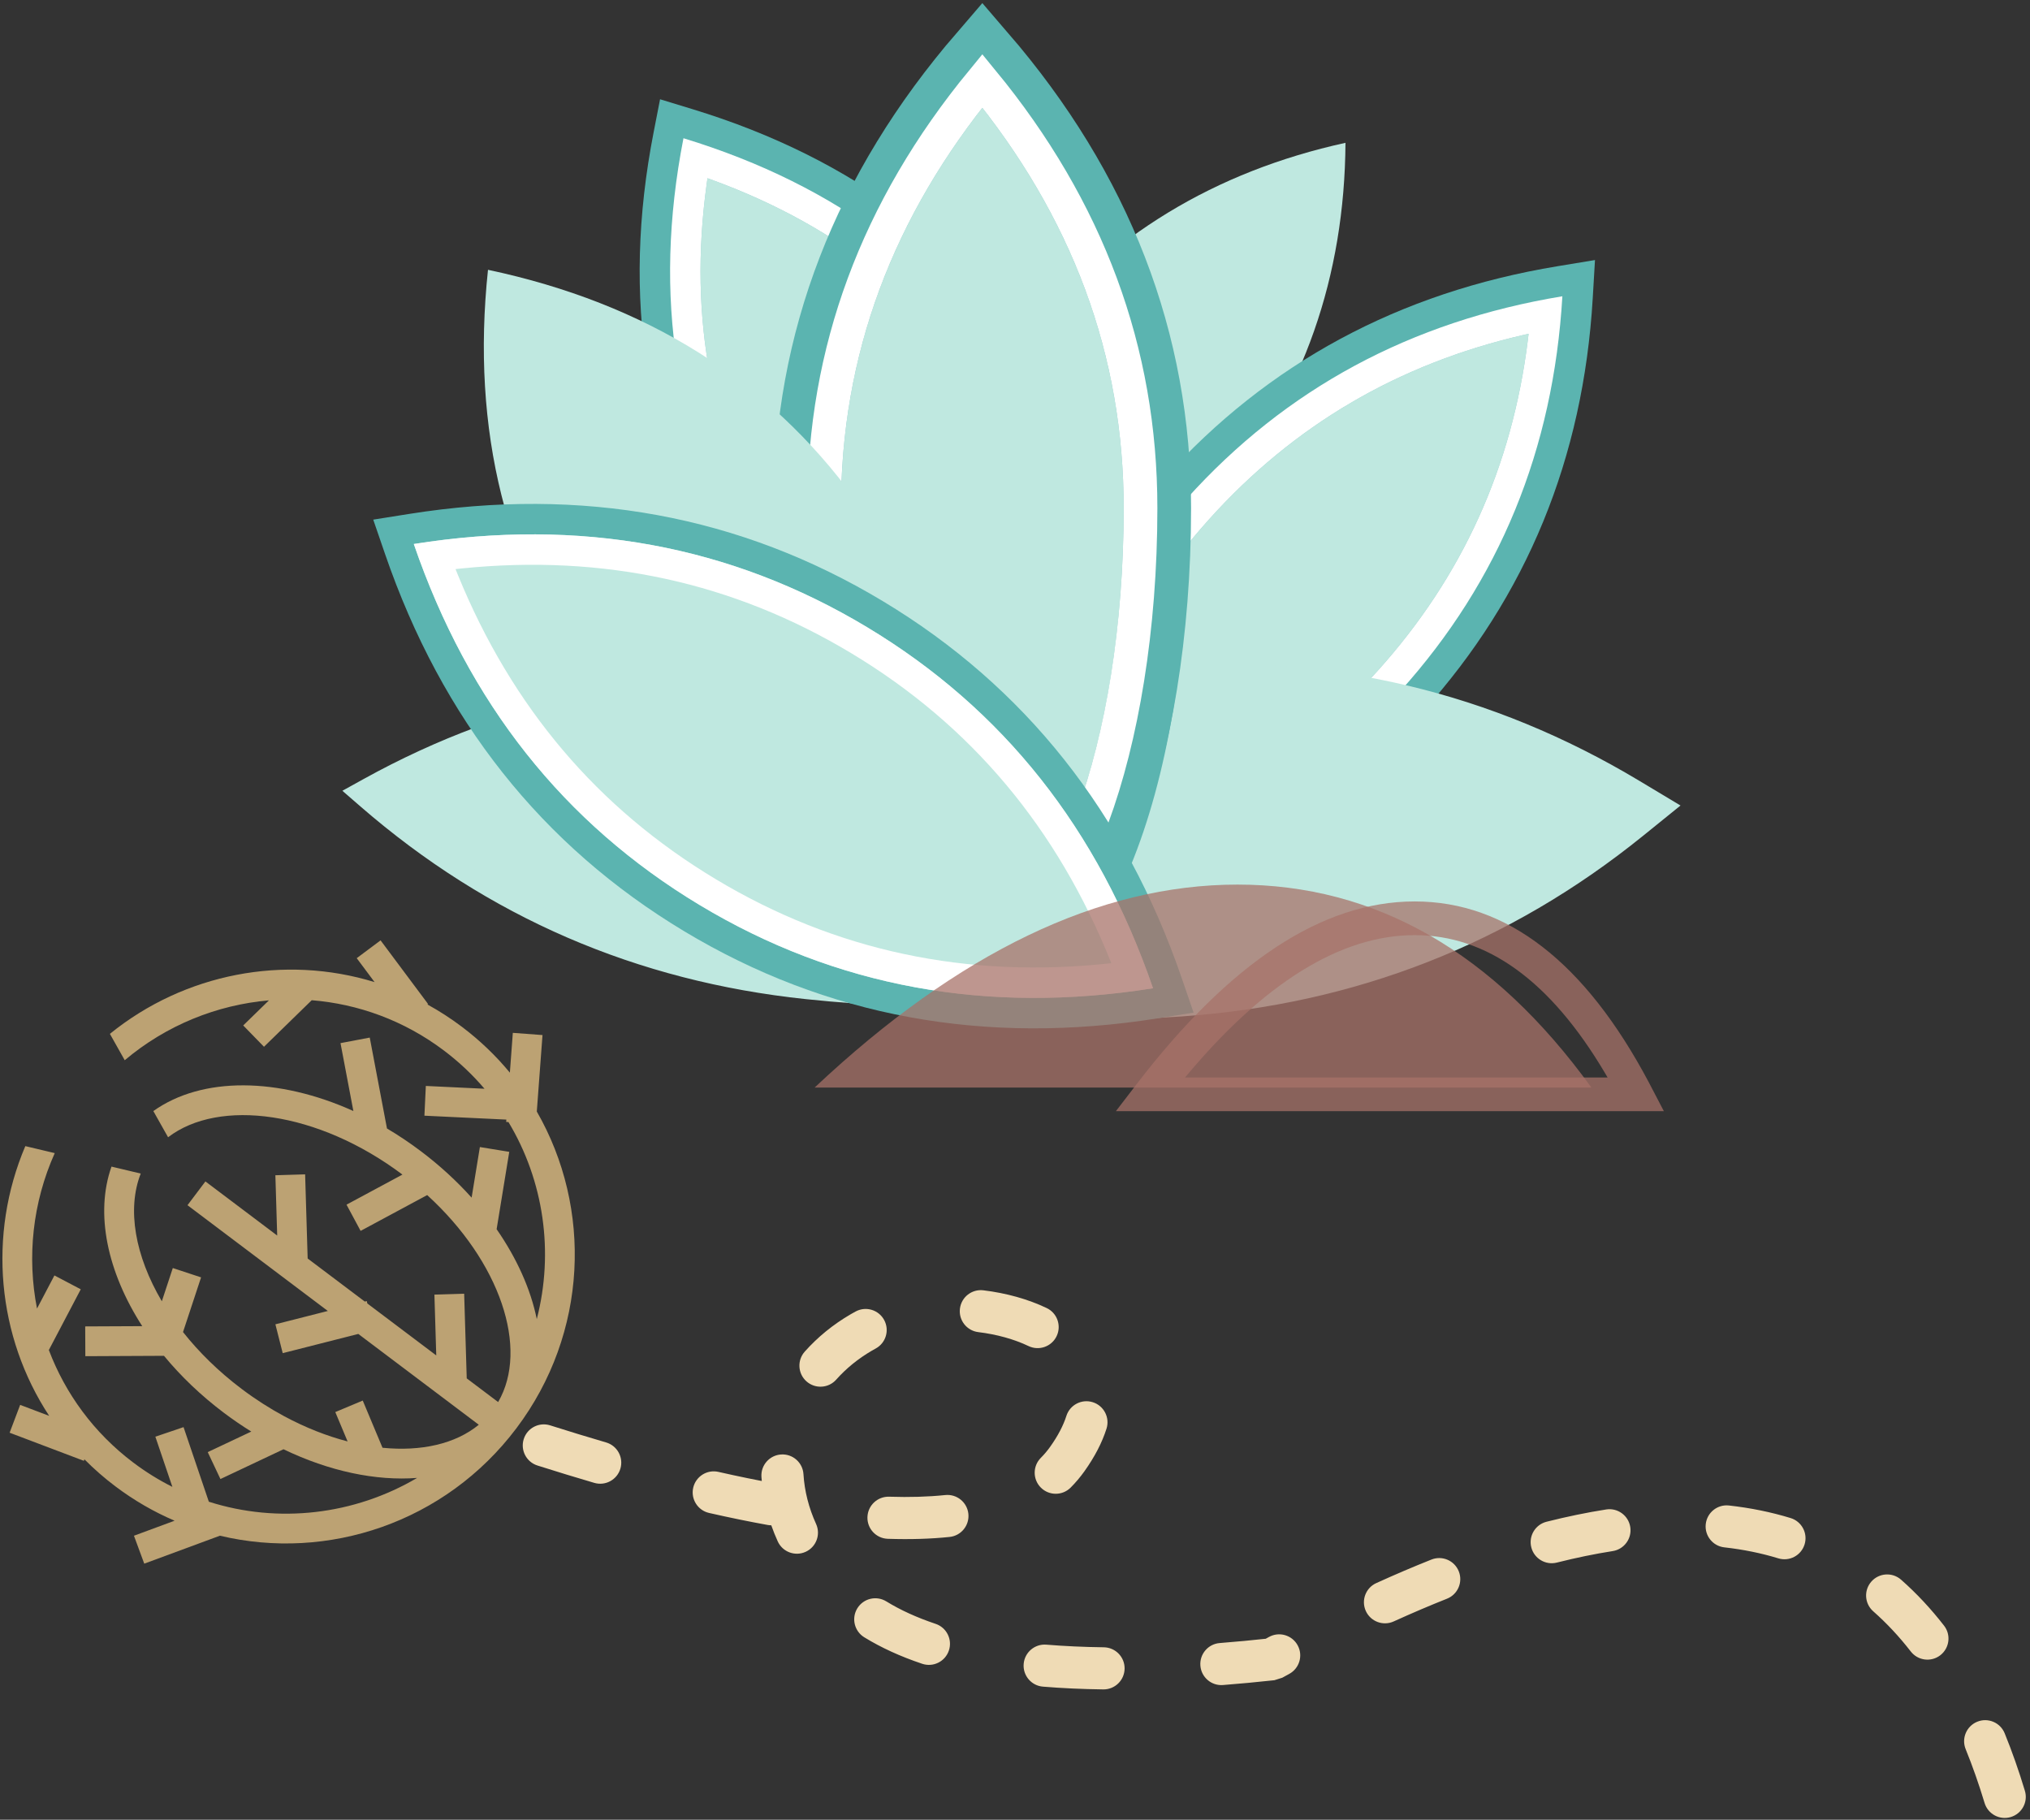 <svg xmlns="http://www.w3.org/2000/svg" xmlns:xlink="http://www.w3.org/1999/xlink" width="241" height="216" viewBox="0 0 241 216">
  <rect x="0" y="0" width="241" height="216" fill="#333333" stroke="none"/>
  <defs>
    <path id="no_one_nearby-a" d="M32.938,111.271 C46.792,95.207 53.719,77.268 53.719,57.452 C53.719,27.728 44.415,3.633 32.938,3.633 C21.46,3.633 12.156,27.728 12.156,57.452 C12.156,77.268 19.083,95.207 32.938,111.271 Z"/>
  </defs>
  <g fill="none" fill-rule="evenodd" transform="translate(-16 -.91)">
    <g fill-rule="nonzero" transform="translate(0 98.91)">
      <path fill="#E5C487" fill-opacity=".766" d="M66.454,59.814 L58.303,56.059 L59.782,52.849 L66.628,56.003 C66.608,43.432 60.776,33.166 53.423,31.116 L54.853,27.847 C61.642,29.989 67.005,37.318 69.149,46.809 L74.666,40.739 L77.281,43.116 L69.894,51.244 C70.071,52.815 70.162,54.427 70.162,56.07 C70.162,58.891 69.892,61.623 69.386,64.209 L74.772,61.378 L76.416,64.506 L68.18,68.835 C66.853,72.859 64.914,76.361 62.529,79.062 C70.103,75.927 76.133,69.865 79.181,62.305 L79.034,62.076 L79.266,61.927 L73.782,53.879 L76.703,51.889 L80.629,57.651 C81.103,55.53 81.353,53.326 81.353,51.063 C81.353,45.142 79.64,39.616 76.677,34.946 L68.853,33.745 L69.39,30.252 L73.607,30.899 C69.461,26.288 63.915,22.937 57.628,21.503 L59.068,18.213 C70.14,20.968 79.069,29.08 82.885,39.611 L83.878,36.208 L87.27,37.198 L84.631,46.245 L84.54,46.218 C84.769,47.801 84.887,49.418 84.887,51.063 C84.887,53.763 84.569,56.389 83.967,58.906 L87.952,56.344 L89.863,59.316 L82.206,64.238 C77.021,76.399 64.876,84.93 50.725,84.93 C36.674,84.93 24.601,76.519 19.356,64.495 L11.299,59.316 L13.21,56.344 L17.537,59.125 C16.901,56.541 16.564,53.841 16.564,51.063 C16.564,49.409 16.683,47.782 16.914,46.192 L16.732,46.245 L14.093,37.198 L17.485,36.208 L18.517,39.746 C22.306,29.15 31.264,20.98 42.383,18.213 L43.823,21.503 C37.524,22.94 31.969,26.3 27.82,30.926 L32.203,30.211 L32.772,33.698 L24.734,35.01 C21.795,39.666 20.098,45.169 20.098,51.063 C20.098,52.918 20.266,54.734 20.588,56.497 L24.129,51.3 L27.049,53.29 L21.785,61.016 C24.645,69.174 30.923,75.751 38.922,79.062 C35.687,75.399 33.272,70.261 32.093,64.348 L24.763,60.495 L26.408,57.367 L31.468,60.028 C31.35,58.732 31.289,57.411 31.289,56.07 C31.289,52.663 31.683,49.386 32.411,46.34 L26.757,38.91 L29.57,36.77 L33.67,42.159 C36.316,34.97 40.966,29.624 46.598,27.847 L48.028,31.116 C43.657,32.335 39.824,36.457 37.429,42.24 L41.363,40.906 L42.498,44.253 L36.024,46.448 C35.252,49.407 34.823,52.654 34.823,56.07 C34.823,58.125 34.978,60.119 35.27,62.026 L35.27,62.027 C35.704,64.86 36.439,67.5 37.414,69.864 L39.318,66.601 L42.371,68.382 L39.309,73.628 C41.703,77.561 44.874,80.264 48.369,81.112 L48.369,63.201 L41.147,57.408 L43.358,54.652 L48.369,58.671 L48.369,37.811 L51.903,37.811 L51.903,48.481 L57.487,44.003 L59.698,46.759 L51.903,53.011 L51.903,61.505 L52.088,61.654 L51.903,61.884 L51.903,72.126 L57.534,67.609 L59.745,70.366 L51.903,76.656 L51.903,81.326 C59.206,80.448 65.355,71.488 66.454,59.814 L66.454,59.814 Z" transform="rotate(-53 50.581 51.572)"/>
      <path fill="#EFDBB5" d="M256.393,114.564 C255.669,112.164 254.869,109.89 253.993,107.74 C253.473,106.461 252.014,105.847 250.735,106.368 C249.456,106.889 248.842,108.348 249.363,109.626 C250.178,111.628 250.926,113.756 251.607,116.009 C252.006,117.331 253.401,118.079 254.723,117.68 C256.044,117.281 256.792,115.886 256.393,114.564 Z M246.797,94.965 C245.223,92.938 243.522,91.118 241.694,89.508 C240.658,88.596 239.078,88.696 238.166,89.732 C237.253,90.768 237.353,92.348 238.389,93.261 C239.978,94.66 241.464,96.249 242.848,98.032 C243.695,99.122 245.265,99.32 246.356,98.473 C247.446,97.626 247.644,96.056 246.797,94.965 Z M228.581,82.192 C226.257,81.482 223.818,80.985 221.267,80.701 C219.895,80.547 218.658,81.536 218.505,82.908 C218.352,84.28 219.34,85.517 220.712,85.67 C222.961,85.921 225.096,86.356 227.119,86.974 C228.44,87.378 229.837,86.634 230.241,85.314 C230.644,83.993 229.901,82.596 228.581,82.192 Z M206.687,81.172 C204.395,81.531 202.035,82.017 199.606,82.629 C198.267,82.966 197.455,84.325 197.793,85.664 C198.13,87.003 199.489,87.815 200.828,87.477 C203.112,86.902 205.322,86.447 207.46,86.112 C208.824,85.899 209.757,84.62 209.544,83.256 C209.33,81.891 208.051,80.959 206.687,81.172 Z M185.94,87.118 C183.801,87.968 181.618,88.899 179.39,89.911 C178.133,90.481 177.577,91.963 178.148,93.221 C178.719,94.478 180.201,95.034 181.458,94.463 C183.614,93.484 185.724,92.584 187.787,91.764 C189.07,91.254 189.697,89.8 189.186,88.517 C188.676,87.234 187.223,86.607 185.94,87.118 Z M166.663,96.3 L165.816,96.766 L167.024,98.954 L166.755,96.469 C164.732,96.688 162.75,96.874 160.805,97.028 C159.428,97.136 158.4,98.34 158.509,99.716 C158.617,101.093 159.821,102.121 161.197,102.012 C163.192,101.855 165.223,101.665 167.294,101.44 L168.233,101.143 L169.062,100.688 C170.273,100.025 170.719,98.506 170.056,97.295 C169.394,96.083 167.875,95.638 166.663,96.3 Z M147.045,97.532 C144.646,97.5 142.372,97.396 140.225,97.22 C138.849,97.107 137.642,98.131 137.529,99.507 C137.416,100.883 138.44,102.09 139.816,102.203 C142.081,102.389 144.468,102.498 146.979,102.531 C148.36,102.549 149.494,101.445 149.512,100.064 C149.53,98.684 148.425,97.55 147.045,97.532 Z M127.074,94.749 C124.848,94.004 122.898,93.114 121.221,92.083 C120.045,91.36 118.505,91.728 117.782,92.904 C117.059,94.08 117.426,95.62 118.603,96.343 C120.617,97.581 122.913,98.629 125.486,99.491 C126.796,99.929 128.212,99.223 128.651,97.914 C129.089,96.604 128.383,95.188 127.074,94.749 Z M112.884,82.889 C112.011,80.973 111.51,78.98 111.387,76.986 C111.302,75.607 110.116,74.559 108.738,74.644 C107.36,74.729 106.312,75.915 106.397,77.293 C106.557,79.9 107.209,82.492 108.334,84.962 C108.906,86.218 110.389,86.773 111.645,86.2 C112.902,85.628 113.456,84.146 112.884,82.889 Z M115.275,65.76 C116.455,64.432 117.875,63.273 119.511,62.321 C119.654,62.237 119.8,62.156 119.948,62.076 C121.166,61.424 121.624,59.909 120.972,58.692 C120.32,57.475 118.805,57.017 117.588,57.668 C117.387,57.776 117.189,57.887 116.994,58 C114.903,59.218 113.07,60.713 111.536,62.44 C110.62,63.472 110.713,65.053 111.746,65.969 C112.778,66.886 114.358,66.793 115.275,65.76 Z M132.141,60.121 C134.341,60.389 136.395,60.959 138.11,61.778 C139.356,62.372 140.848,61.844 141.443,60.597 C142.037,59.351 141.509,57.859 140.263,57.265 C138.039,56.204 135.464,55.488 132.745,55.158 C131.375,54.991 130.129,55.967 129.962,57.337 C129.795,58.708 130.771,59.954 132.141,60.121 Z M142.6,70.068 C142.239,71.202 141.604,72.427 140.676,73.73 C140.331,74.213 139.97,74.641 139.567,75.045 C138.592,76.022 138.594,77.605 139.572,78.58 C140.55,79.555 142.132,79.553 143.107,78.575 C143.703,77.977 144.241,77.341 144.746,76.634 C145.965,74.923 146.838,73.238 147.364,71.583 C147.783,70.267 147.055,68.861 145.74,68.443 C144.424,68.024 143.018,68.752 142.6,70.068 Z M128.218,79.461 C126.206,79.671 123.987,79.737 121.562,79.658 C120.182,79.613 119.027,80.695 118.982,82.075 C118.937,83.455 120.019,84.61 121.399,84.655 C124.042,84.742 126.487,84.669 128.736,84.434 C130.11,84.291 131.107,83.062 130.964,81.689 C130.821,80.315 129.591,79.318 128.218,79.461 Z M108.037,78.094 C105.884,77.705 103.635,77.243 101.289,76.711 C99.943,76.405 98.603,77.248 98.297,78.595 C97.991,79.941 98.835,81.281 100.181,81.586 C102.597,82.135 104.919,82.611 107.147,83.014 C108.505,83.26 109.806,82.358 110.052,81 C110.298,79.641 109.396,78.34 108.037,78.094 Z M87.958,73.217 C85.806,72.587 83.592,71.911 81.317,71.19 C80.001,70.772 78.596,71.5 78.178,72.816 C77.761,74.132 78.489,75.538 79.805,75.955 C82.115,76.688 84.365,77.375 86.554,78.016 C87.879,78.404 89.268,77.644 89.655,76.319 C90.043,74.993 89.283,73.605 87.958,73.217 Z"/>
    </g>
    <g transform="translate(48.5 .91)">
      <g transform="translate(9.697)">
        <path fill="#BFE8E0" stroke="#BFE8E0" stroke-width="2" d="M54.627,154.247 C43.281,138.015 37.603,119.875 37.603,99.855 C37.603,69.562 45.279,45.036 55.447,45.036 C65.615,45.036 73.291,69.562 73.291,99.855 C73.291,119.875 67.614,138.015 56.267,154.247 L55.447,155.42 L54.627,154.247 Z" transform="rotate(96 55.447 99.855)"/>
        <path fill="#BFE8E0" d="M63.509,104.982 C76.343,90.747 82.761,74.849 82.761,57.289 C82.761,39.729 76.343,23.831 63.509,9.595 C50.674,23.831 44.256,39.729 44.256,57.289 C44.256,74.849 50.674,90.747 63.509,104.982 Z" transform="scale(-1 1) rotate(31 0 -171.715)"/>
        <path fill="#5BB4B0" fill-rule="nonzero" d="M60.825,7.176 L63.509,4.2 L66.192,7.176 C79.611,22.06 86.374,38.812 86.374,57.289 C86.374,75.765 79.611,92.518 66.192,107.402 L63.509,110.378 L60.825,107.402 C47.406,92.518 40.643,75.765 40.643,57.289 C40.643,38.812 47.406,22.06 60.825,7.176 Z M63.051,15.698 C52.903,28.307 47.869,42.135 47.869,57.289 C47.869,72.669 53.054,86.683 63.509,99.443 C73.963,86.683 79.148,72.669 79.148,57.289 C79.148,42.135 74.114,28.307 63.966,15.698 L63.509,15.134 L63.051,15.698 Z" transform="scale(-1 1) rotate(31 0 -171.715)"/>
        <path fill="#FFF" fill-rule="nonzero" d="M63.509,9.595 C76.343,23.831 82.761,39.729 82.761,57.289 C82.761,74.849 76.343,90.747 63.509,104.982 C50.674,90.747 44.256,74.849 44.256,57.289 C44.256,39.729 50.674,23.831 63.509,9.595 Z M63.051,15.698 C52.903,28.307 47.869,42.135 47.869,57.289 C47.869,72.669 53.054,86.683 63.509,99.443 C73.963,86.683 79.148,72.669 79.148,57.289 C79.148,42.135 74.114,28.307 63.966,15.698 L63.509,15.134 L63.051,15.698 Z" transform="scale(-1 1) rotate(31 0 -171.715)"/>
        <path fill="#BFE8E0" d="M91.371,90.844 C101.289,78.433 106.248,64.574 106.248,49.265 C106.248,33.956 101.289,20.096 91.371,7.686 C81.453,20.096 76.494,33.956 76.494,49.265 C76.494,64.574 81.453,78.433 91.371,90.844 Z" transform="rotate(39 91.371 49.265)"/>
        <path fill="#BFE8E0" d="M111.374,118.304 C122.75,104.069 128.438,88.171 128.438,70.611 C128.438,53.051 122.75,37.153 111.374,22.917 C99.997,37.153 94.309,53.051 94.309,70.611 C94.309,88.171 99.997,104.069 111.374,118.304 Z" transform="rotate(42 111.374 70.61)"/>
        <path fill="#5BB4B0" fill-rule="nonzero" d="M108.551,20.662 L111.374,17.13 L114.196,20.662 C126.079,35.531 132.051,52.222 132.051,70.611 C132.051,88.999 126.079,105.69 114.196,120.56 L111.374,124.091 L108.551,120.56 C96.668,105.69 90.696,88.999 90.696,70.611 C90.696,52.222 96.668,35.531 108.551,20.662 Z M110.949,29.512 C102.25,41.968 97.922,55.638 97.922,70.611 C97.922,85.825 102.39,99.694 111.374,112.311 L111.798,111.709 C120.497,99.254 124.825,85.584 124.825,70.611 C124.825,55.638 120.497,41.968 111.798,29.512 L111.374,28.91 L110.949,29.512 Z" transform="rotate(42 111.374 70.61)"/>
        <path fill="#FFF" fill-rule="nonzero" d="M111.374,22.917 C122.75,37.153 128.438,53.051 128.438,70.611 C128.438,88.171 122.75,104.069 111.374,118.304 C99.997,104.069 94.309,88.171 94.309,70.611 C94.309,53.051 99.997,37.153 111.374,22.917 Z M110.949,29.512 C102.25,41.968 97.922,55.638 97.922,70.611 C97.922,85.825 102.39,99.694 111.374,112.311 L111.798,111.709 C120.497,99.254 124.825,85.584 124.825,70.611 C124.825,55.638 120.497,41.968 111.798,29.512 L111.374,28.91 L110.949,29.512 Z" transform="rotate(42 111.374 70.61)"/>
        <g transform="translate(41.487 2.86)">
          <path fill="#BFE8E0" stroke="#BFE8E0" stroke-width="4" d="M53.534,151.961 C42.07,135.56 36.33,117.22 36.33,96.996 C36.33,66.133 44.14,41.177 55.173,41.177 C66.207,41.177 74.017,66.133 74.017,96.996 C74.017,117.22 68.277,135.56 56.813,151.961 L55.173,154.306 L53.534,151.961 Z" transform="scale(1 -1) rotate(-86 -48.842 0)"/>
          <path fill="#5BB4B0" fill-rule="nonzero" d="M32.938,0.02 C47.349,0.02 57.332,25.873 57.332,57.452 C57.332,78.151 50.083,96.923 35.673,113.631 L32.938,116.803 L30.202,113.631 C15.792,96.923 8.543,78.151 8.543,57.452 C8.543,25.873 18.526,0.02 32.938,0.02 Z M33.399,105.005 C44.56,90.616 50.106,74.8 50.106,57.452 C50.106,43.405 47.963,30.282 44.262,20.697 C40.87,11.912 36.609,7.246 32.938,7.246 C29.266,7.246 25.005,11.912 21.613,20.697 C17.912,30.282 15.769,43.405 15.769,57.452 C15.769,74.8 21.315,90.616 32.476,105.005 L32.938,105.596 L33.399,105.005 Z" transform="matrix(1 0 0 -1 0 116.823)"/>
          <path fill="#FFF" fill-rule="nonzero" d="M32.938,3.633 C44.415,3.633 53.719,27.728 53.719,57.452 C53.719,77.268 46.792,95.207 32.938,111.271 C19.083,95.207 12.156,77.268 12.156,57.452 C12.156,27.728 21.46,3.633 32.938,3.633 Z" transform="matrix(1 0 0 -1 0 114.904)"/>
          <g transform="matrix(1 0 0 -1 0 114.904)">
            <use fill="#BFE8E0" stroke="#5BB4B0" stroke-width="8" xlink:href="#no_one_nearby-a"/>
            <path stroke="#FFF" stroke-linejoin="square" stroke-width="4" d="M32.938,108.167 C45.473,92.927 51.719,76.045 51.719,57.452 C51.719,28.755 42.791,5.633 32.938,5.633 C23.084,5.633 14.156,28.755 14.156,57.452 C14.156,76.045 20.402,92.927 32.938,108.167 Z"/>
          </g>
        </g>
        <path fill="#BFE8E0" d="M43.741,97.642 C56.576,83.407 62.993,67.509 62.993,49.949 C62.993,32.389 56.576,16.491 43.741,2.256 C30.906,16.491 24.488,32.389 24.488,49.949 C24.488,67.509 30.906,83.407 43.741,97.642 Z" transform="scale(-1 1) rotate(36 -31.81 -74.387)"/>
      </g>
      <path fill="#5BB4B0" fill-rule="nonzero" d="M57.74,37.422 L60.506,34.129 L63.273,37.422 C76.646,53.343 83.372,71.227 83.372,90.94 C83.372,110.653 76.646,128.536 63.273,144.458 L60.506,147.751 L57.74,144.458 C44.366,128.536 37.641,110.653 37.641,90.94 C37.641,71.227 44.366,53.343 57.74,37.422 Z M60.049,46.134 C49.908,59.7 44.867,74.602 44.867,90.94 C44.867,107.521 50.06,122.624 60.506,136.353 C70.953,122.624 76.146,107.521 76.146,90.94 C76.146,74.602 71.104,59.7 60.964,46.134 L60.506,45.527 L60.049,46.134 Z" transform="scale(-1 1) rotate(59 0 -16.005)"/>
      <path fill="#BFE8E0" d="M60.506,142.134 C73.341,126.854 79.759,109.789 79.759,90.94 C79.759,72.091 73.341,55.026 60.506,39.746 C47.671,55.026 41.254,72.091 41.254,90.94 C41.254,109.789 47.671,126.854 60.506,142.134 Z" transform="scale(-1 1) rotate(59 0 -16.005)"/>
      <path fill="#FFF" fill-rule="nonzero" d="M60.506,39.746 C73.341,55.026 79.759,72.091 79.759,90.94 C79.759,109.789 73.341,126.854 60.506,142.134 C47.671,126.854 41.254,109.789 41.254,90.94 C41.254,72.091 47.671,55.026 60.506,39.746 Z M60.049,46.134 C49.908,59.7 44.867,74.602 44.867,90.94 C44.867,107.521 50.06,122.624 60.506,136.353 C70.953,122.624 76.146,107.521 76.146,90.94 C76.146,74.602 71.104,59.7 60.964,46.134 L60.506,45.527 L60.049,46.134 Z" transform="scale(-1 1) rotate(59 0 -16.005)"/>
    </g>
    <path fill="#A87369" fill-opacity=".74" fill-rule="nonzero" d="M183.948,107.91 C194.934,107.91 204.207,115.177 211.737,129.366 L213.534,132.807 L148.477,132.807 L150.945,129.59 C161.972,115.214 172.952,107.91 183.948,107.91 Z M206.557,128.302 C200.03,117.284 192.501,111.91 183.948,111.91 C175.218,111.91 166.115,117.483 156.687,128.807 L206.853,128.807 L206.557,128.302 Z"/>
    <path fill="#A87369" fill-opacity=".744" d="M112.713,130 C129.79,113.94 146.525,105.91 162.919,105.91 C179.313,105.91 193.317,113.94 204.929,130 L112.713,130 Z"/>
  </g>
</svg>
